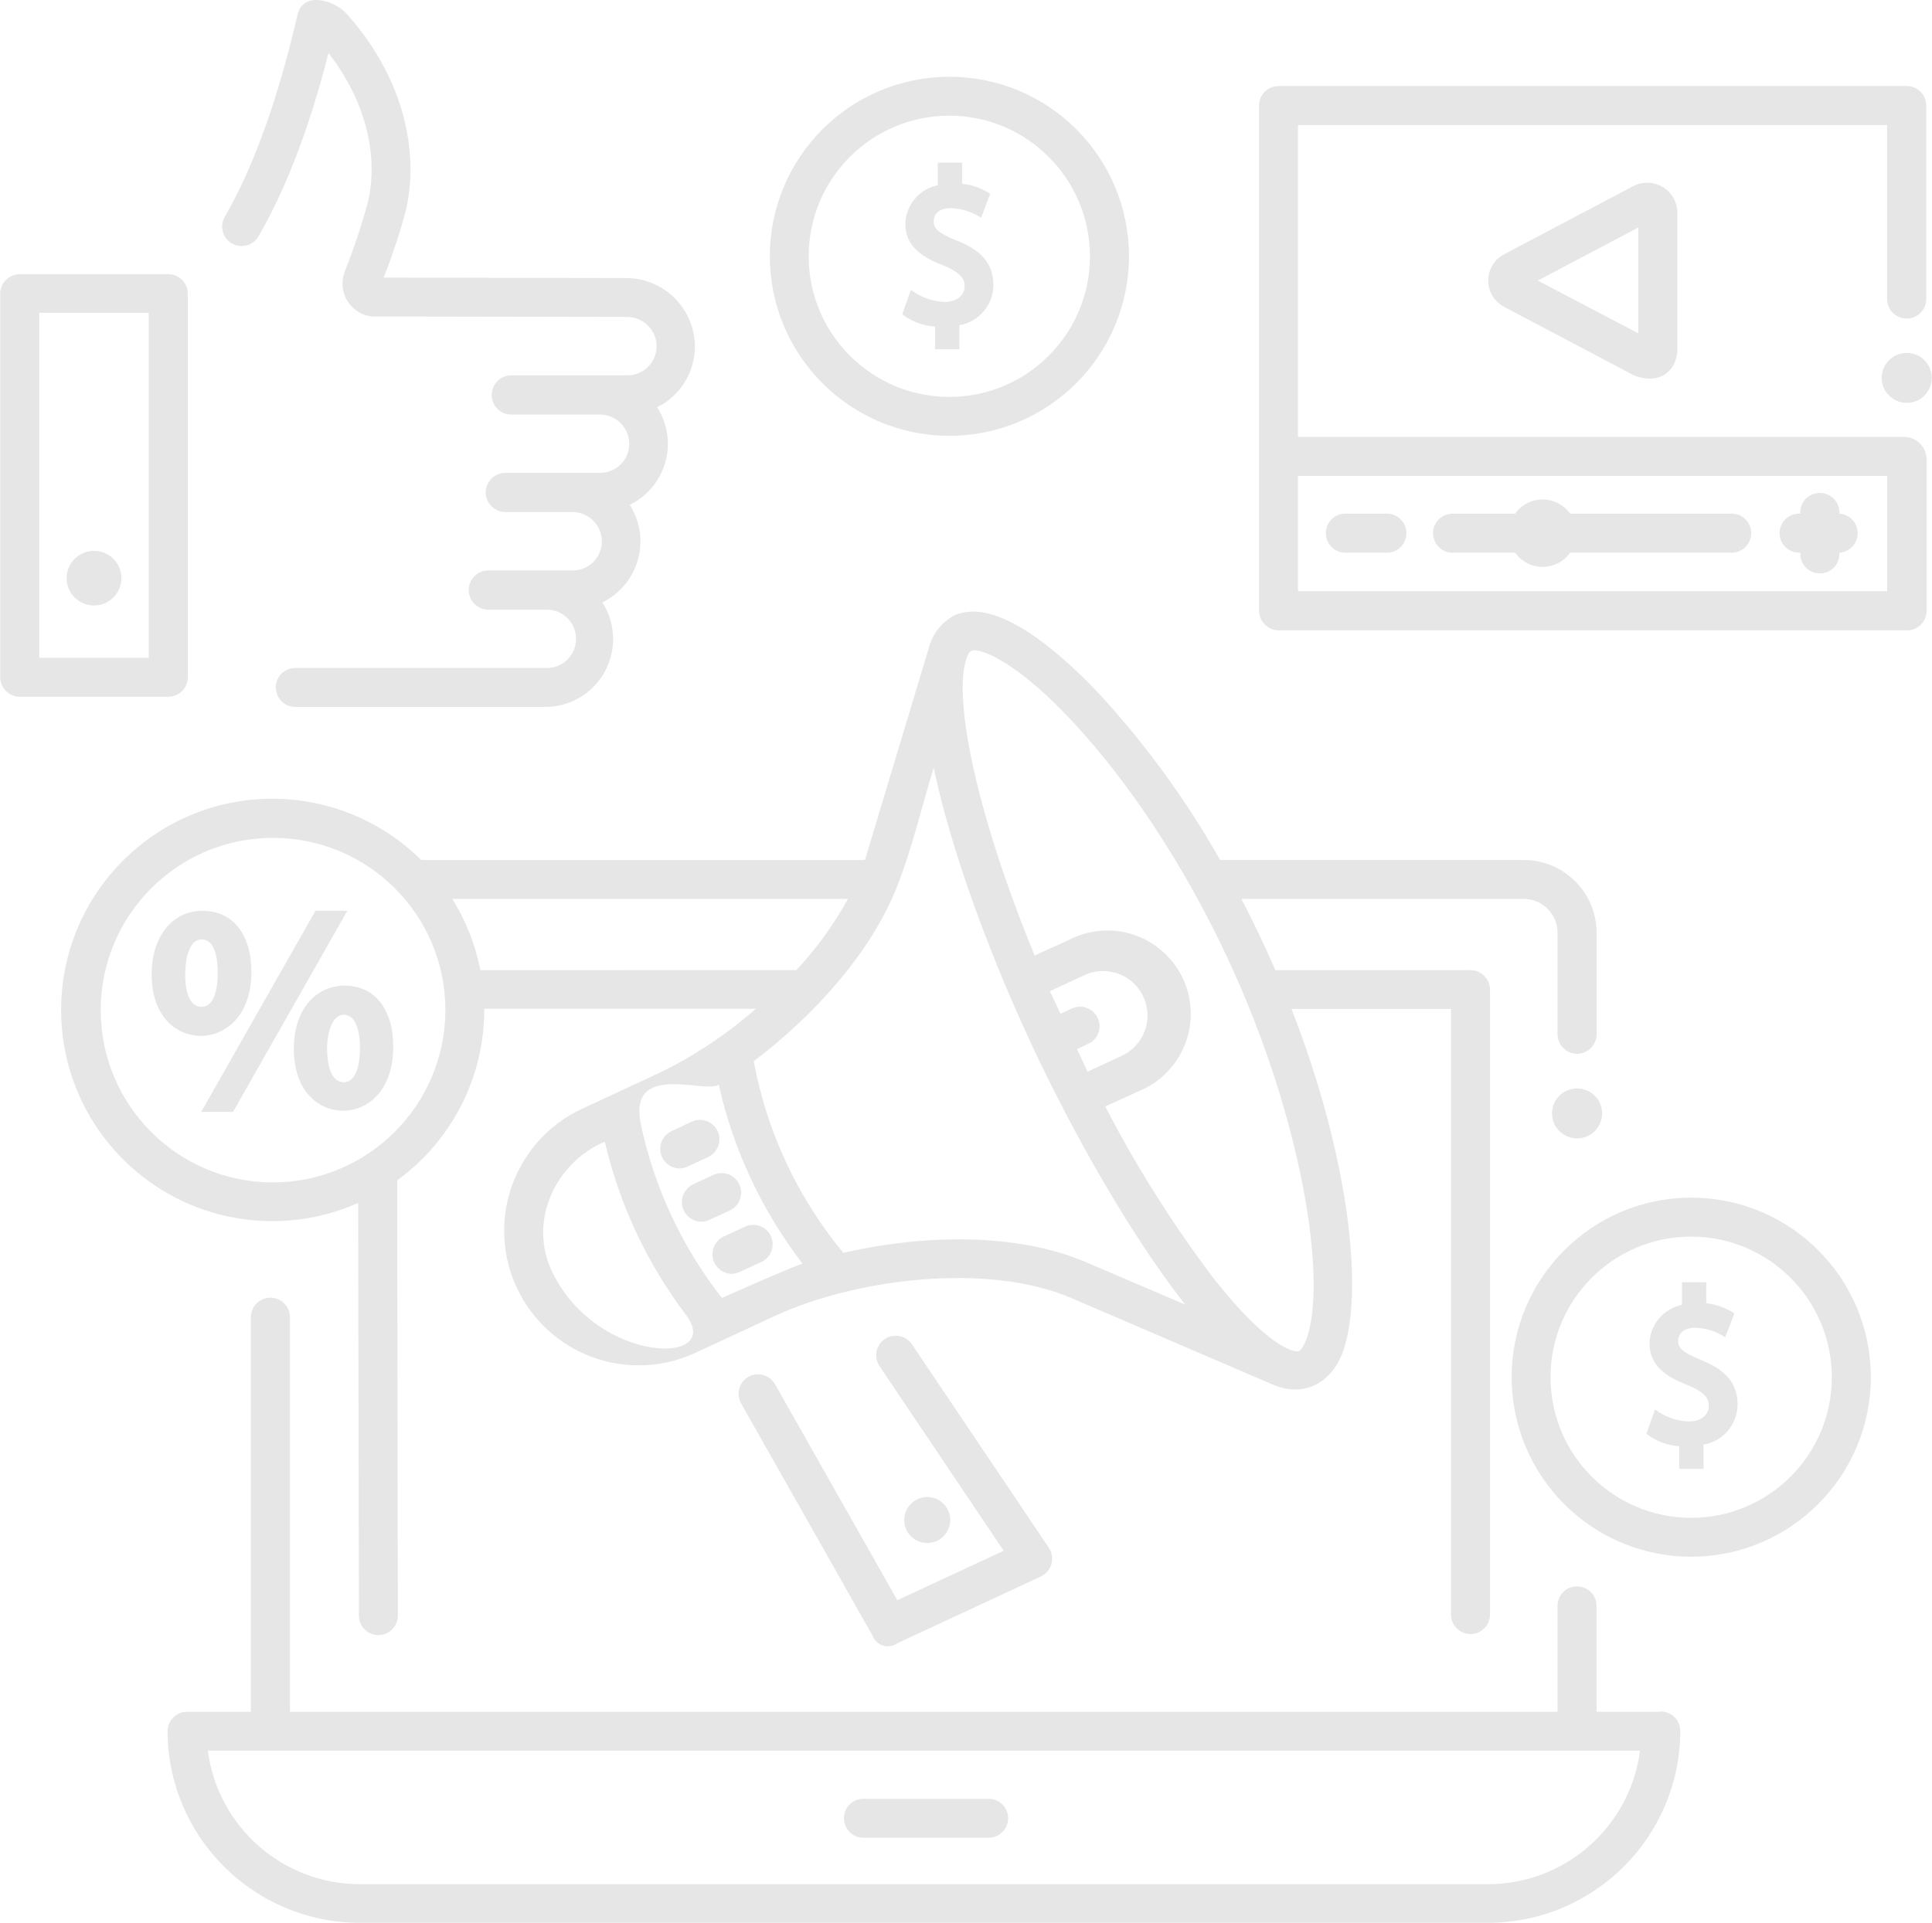 <?xml version="1.0" encoding="UTF-8"?>
<!DOCTYPE svg PUBLIC "-//W3C//DTD SVG 1.1//EN" "http://www.w3.org/Graphics/SVG/1.1/DTD/svg11.dtd">
<!-- Creator: CorelDRAW -->
<svg xmlns="http://www.w3.org/2000/svg" xml:space="preserve" width="2.667in" height="2.655in" version="1.1" style="shape-rendering:geometricPrecision; text-rendering:geometricPrecision; image-rendering:optimizeQuality; fill-rule:evenodd; clip-rule:evenodd"
viewBox="0 0 1562.63 1555.95"
 xmlns:xlink="http://www.w3.org/1999/xlink"
 xmlns:xodm="http://www.corel.com/coreldraw/odm/2003"
 data-name="Layer 1">
 <defs>
  <style type="text/css">
   <![CDATA[
    .fil0 {fill:#E6E6E6;fill-rule:nonzero}
   ]]>
  </style>
 </defs>
 <g id="Layer_x0020_1">
  <g id="_2549412560800">
   <path class="fil0" d="M799.63 1487.1l-101.32 0c-8.69,-0 -15.75,-7.06 -15.75,-15.75 0,-8.7 7.05,-15.75 15.75,-15.75l101.32 0c8.7,-0 15.75,7.05 15.75,15.75 0,8.7 -7.05,15.75 -15.75,15.75l0 0z"/>
   <path class="fil0" d="M766.97 1222.42c-2.99,-6.71 -9.65,-11.03 -17,-11.03 -10.28,0 -18.62,8.34 -18.62,18.62 0,10.28 8.34,18.62 18.62,18.62 2.75,0 5.48,-0.61 7.97,-1.79 6.49,-3.1 10.63,-9.66 10.63,-16.86 0,-2.6 -0.55,-5.18 -1.6,-7.56l-0 0z"/>
   <path class="fil0" d="M705.44 1323.08l-106.09 -187.46c-1.33,-2.36 -2.03,-5.04 -2.03,-7.75 0,-8.71 7.06,-15.77 15.77,-15.77 5.69,0 10.94,3.07 13.73,8.02l98.95 174.76 86.06 -39.98 -100.84 -149.98c-1.51,-2.48 -2.31,-5.33 -2.31,-8.24 0,-8.73 7.08,-15.81 15.81,-15.81 5.04,0 9.78,2.4 12.75,6.46l111.21 165.3c1.68,2.57 2.58,5.59 2.58,8.68 0,6.12 -3.53,11.7 -9.05,14.33l-115.97 53.96c-2.28,1.7 -5.05,2.63 -7.89,2.63 -5.73,0 -10.8,-3.7 -12.55,-9.16l-0.13 0z"/>
   <path class="fil0" d="M1367.97 1259.72c-80.19,-0.02 -145.21,-65.08 -145.21,-145.28 0,-80.22 65.06,-145.28 145.28,-145.28 80.22,0 145.28,65.06 145.28,145.28 -0.09,80.21 -65.12,145.22 -145.34,145.28l-0 0zm0 -259.05c-62.83,-0 -113.78,50.95 -113.78,113.78 0,62.83 50.95,113.78 113.78,113.78 62.83,0 113.78,-50.95 113.78,-113.78 -0.06,-62.8 -50.98,-113.72 -113.78,-113.78l-0 0z"/>
   <path class="fil0" d="M767.83 352.66c-80.19,-0.02 -145.21,-65.07 -145.21,-145.27 0,-80.22 65.06,-145.28 145.28,-145.28 80.22,0 145.27,65.06 145.27,145.28 -0.12,80.2 -65.15,145.19 -145.34,145.28l0 -0zm0 -259.05c-62.83,0 -113.78,50.95 -113.78,113.78 0,62.83 50.95,113.78 113.78,113.78 62.82,0 113.77,-50.95 113.77,-113.78 -0.06,-62.8 -50.98,-113.73 -113.77,-113.78l-0 0z"/>
   <path class="fil0" d="M1343.37 1385.16l-51.95 0 0 -86.62c-0.52,-8.34 -7.43,-14.83 -15.78,-14.83 -8.35,0 -15.26,6.49 -15.78,14.83l0 86.62 -1025.47 0 0 -319.24c0,-8.73 -7.08,-15.81 -15.81,-15.81 -8.73,0 -15.81,7.08 -15.81,15.81l0 319.24 -51.89 0c-8.51,0.16 -15.37,7.05 -15.5,15.56 0.19,85.78 69.81,155.22 155.59,155.22 0,0 0,0 0,0l912.61 0c85.76,-0.02 155.36,-69.48 155.59,-155.24 -0,0.01 -0,0.01 -0,0.01 0,-8.7 -7.05,-15.75 -15.75,-15.75 -0.02,0 -0.04,0 -0.06,0l0 0.18zm-139.78 139.54l-912.61 0c-62.3,-0.03 -114.93,-46.27 -122.99,-108.04l1158.6 -0c-8.06,61.77 -60.69,108.01 -122.99,108.04l-0 0z"/>
   <path class="fil0" d="M549.36 945.55c-8.59,-0.24 -15.43,-7.27 -15.43,-15.87 0,-5.99 3.37,-11.47 8.72,-14.17l16.73 -7.81c2.09,-0.98 4.37,-1.49 6.68,-1.49 8.71,0 15.77,7.06 15.77,15.77 0,6.12 -3.54,11.69 -9.09,14.29l-16.73 7.75c-2.08,0.99 -4.35,1.52 -6.65,1.52l-0 0z"/>
   <path class="fil0" d="M566.82 988.58c-8.56,-0.27 -15.37,-7.29 -15.37,-15.86 0,-5.99 3.38,-11.47 8.72,-14.17l16.73 -7.81c2.08,-0.96 4.36,-1.46 6.65,-1.46 8.76,0 15.87,7.11 15.87,15.87 0,6.19 -3.6,11.81 -9.21,14.41l-16.42 7.51c-2.06,1 -4.33,1.52 -6.62,1.52 -0.01,0 -0.02,0 -0.03,0l-0.31 0z"/>
   <path class="fil0" d="M591.72 1030.76c-8.63,-0.14 -15.56,-7.18 -15.56,-15.81 0,-6.06 3.46,-11.58 8.91,-14.23l16.73 -7.75c2.27,-1.2 4.79,-1.82 7.35,-1.82 8.7,0 15.75,7.05 15.75,15.75 0,6.4 -3.87,12.16 -9.8,14.58l-16.91 7.82c-2.08,0.96 -4.35,1.46 -6.65,1.46l0.18 0z"/>
   <path class="fil0" d="M1232.52 695.9l-245.63 0c-27.31,-48.31 -60.18,-93.48 -97.69,-134.28 -28.81,-30.52 -82.34,-79.84 -117.68,-63.48 -10.53,5.81 -18.09,15.88 -20.73,27.64l-51.21 170.12 -359.04 0c-31.98,-31.74 -75.28,-49.56 -120.35,-49.56 -94.38,0 -170.91,76.54 -170.91,170.91 0,94.38 76.54,170.91 170.91,170.91 23.89,0 47.55,-5.03 69.38,-14.71l0.61 333.95c0,8.69 7.05,15.74 15.75,15.74l-0 0c8.71,-0.03 15.75,-7.1 15.75,-15.81 0,0 0,0 0,0l-0.55 -352.2c44.18,-32.03 70.44,-83.36 70.44,-137.95 0,-0.3 0,-0.55 0,-0.85l219.74 0c-23.5,20.6 -49.72,38.06 -77.82,51.74l-63.05 29.3c-38.27,17.9 -62.75,56.37 -62.75,98.63 0,60.11 48.75,108.86 108.86,108.86 15.93,0 31.68,-3.51 46.12,-10.25l63.05 -29.3c65.07,-30.52 172.8,-44.13 240.56,-15.02l162.12 69.65c25.76,11.6 48.47,-0.49 57.75,-25.94 16.79,-45.96 6.53,-154.19 -41.51,-277.55l129.04 0 0 491.01c0.52,8.33 7.43,14.82 15.78,14.82 8.35,0 15.26,-6.49 15.78,-14.83l0 -506.63c-0.03,-8.71 -7.11,-15.75 -15.81,-15.75 0,0 0,0 0,0l-157.85 0c-8.46,-19.53 -17.62,-38.76 -27.47,-57.68l228.35 0c0,0 0,0 0,0 15.11,0 27.38,12.24 27.41,27.35l0 82.22c0.03,8.7 7.1,15.75 15.81,15.75 0,0 0,0 0,0l0 0c0,-0 0,-0 0,-0 8.71,0 15.78,-7.04 15.81,-15.75l0 -82.22c-0.09,-32.49 -26.47,-58.81 -58.97,-58.84l0 0zm-1012.29 260.94c-76.8,-0.26 -138.92,-62.62 -138.92,-139.42 0,-76.98 62.43,-139.41 139.42,-139.41 76.98,0 139.42,62.43 139.42,139.41 -0.19,77.04 -62.73,139.41 -139.78,139.41 -0.03,0 -0.09,0 -0.12,0l-0 0zm168.23 -171.77c-3.99,-20.42 -11.72,-40.03 -22.71,-57.69l320.1 0c-11.45,20.82 -25.57,40.29 -41.81,57.67l-255.58 0.01zm57.93 243.8c-19.35,-40.59 2.44,-87.78 42.73,-105.05 11.75,50.75 34.17,98.55 65.58,140.09 31.41,41.53 -72.48,40.23 -108.31,-35.03zm137.46 21.43c-32.26,-41.13 -54.71,-89.25 -65.54,-140.38 -10.83,-51.13 51.33,-24.78 62.99,-32.11 11.76,52.54 34.94,101.98 67.73,144.7 -13.11,4.53 -65.18,27.79 -65.18,27.79zm295.13 -28.69c-56.34,-24.42 -132.39,-22.65 -196.91,-7.81 -36.94,-44.63 -61.93,-98.06 -72.49,-155.03 48.4,-36.62 94.73,-87.47 115.98,-141.43 12.21,-31.07 19.96,-64.28 29.6,-96.2 14.16,67.63 45.66,152.6 80.57,227.01 28.08,59.94 75.32,147.11 122.93,207.54l-79.68 -34.07zm8.91 -197.89c-2.6,-5.55 -8.18,-9.09 -14.31,-9.09 -2.29,0 -4.55,0.5 -6.63,1.46l-9.16 4.27 -8.61 -18.31 27.77 -12.88c4.77,-2.23 9.99,-3.4 15.26,-3.4 19.86,0 35.96,16.1 35.96,35.96 0,13.95 -8.07,26.65 -20.7,32.56l-27.77 12.94 -8.61 -18.31 9.16 -4.27c5.56,-2.56 9.13,-8.12 9.13,-14.25 0,-2.31 -0.51,-4.6 -1.49,-6.69 -3.66,-7.87 3.72,7.87 0,0l-0 0zm162.43 269.49c-3.54,1.71 -25.76,-3.72 -69.77,-60.19 -32.5,-43.29 -61.79,-89.5 -86.53,-137.69l26.8 -12.21c25.58,-10.31 42.33,-35.1 42.33,-62.65 0,-37.28 -30.23,-67.51 -67.51,-67.51 -11.16,0 -22.15,2.77 -31.98,8.05l-26.8 12.21c-49.44,-120.31 -66.04,-211.32 -54.94,-240.93 1.1,-3.11 2.38,-6.1 6.1,-6.1 9.64,0 37.36,12.7 78.68,56.83 46.7,49.87 91.56,118.11 126.17,192.21 61.04,130.81 80.82,261.86 63.91,308.25 -2.44,6.65 -5.01,9.34 -6.1,9.83 -3.91,1.59 0.8,-0.61 -0.36,-0.12z"/>
   <path class="fil0" d="M1542.36 257.75c0,0 0,0 0,0 8.71,0 15.78,-7.04 15.81,-15.75l-0 -156.63c-0.03,-8.71 -7.1,-15.75 -15.81,-15.75 0,0 0,0 0,0l-508.22 0c-8.68,0.03 -15.72,7.06 -15.75,15.75l0 408.97c0.16,8.65 7.16,15.62 15.81,15.75l508.4 -0c0.02,0 0.04,0 0.06,0 8.7,0 15.75,-7.05 15.75,-15.75 0,0 0,0 0,0l0 -123.18c-0.34,-9.28 -7.59,-16.84 -16.85,-17.58l-491.68 0 0 -252.4 476.6 0 0 140.82c0.03,8.71 7.1,15.75 15.81,15.75 0.02,0 0.04,0 0.06,0zm-15.81 127.39l0 93.27 -476.66 0 0 -93.27 476.66 0z"/>
   <path class="fil0" d="M1120.82 447.22l-31.62 0c-0.33,0.02 -0.66,0.03 -0.98,0.03 -8.73,0 -15.81,-7.08 -15.81,-15.81 0,-8.73 7.08,-15.81 15.81,-15.81 0.33,0 0.66,0.01 0.98,0.03l31.62 0c0.33,-0.02 0.66,-0.03 0.98,-0.03 8.73,0 15.81,7.08 15.81,15.81 0,8.73 -7.08,15.81 -15.81,15.81 -0.33,0 -0.66,-0.01 -0.98,-0.03l0 -0z"/>
   <path class="fil0" d="M1487.85 415.66l0 0c0.02,-0.32 0.03,-0.66 0.03,-0.98 0,-8.73 -7.08,-15.81 -15.81,-15.81 -8.73,0 -15.81,7.08 -15.81,15.81 0,0.33 0.01,0.66 0.03,0.98l0 -0c-0.32,-0.02 -0.66,-0.03 -0.98,-0.03 -8.73,0 -15.81,7.08 -15.81,15.81 0,8.73 7.08,15.81 15.81,15.81 0.33,0 0.66,-0.01 0.98,-0.03l-0 -0c-0.02,0.33 -0.03,0.66 -0.03,0.98 0,8.73 7.08,15.81 15.81,15.81 8.73,0 15.81,-7.08 15.81,-15.81 0,-0.33 -0.01,-0.66 -0.03,-0.98l-0 0c8.34,-0.52 14.83,-7.43 14.83,-15.78 0,-8.35 -6.49,-15.26 -14.83,-15.78l-0 0z"/>
   <path class="fil0" d="M1399.77 415.66l-129.71 0c-5.11,-7.2 -13.41,-11.49 -22.25,-11.49 -8.84,0 -17.13,4.29 -22.25,11.49l-49.63 0c-0.32,-0.02 -0.66,-0.03 -0.98,-0.03 -8.73,0 -15.81,7.08 -15.81,15.81 0,8.73 7.08,15.81 15.81,15.81 0.33,0 0.66,-0.01 0.98,-0.03l49.62 -0c5.11,7.2 13.41,11.49 22.25,11.49 8.84,0 17.13,-4.29 22.25,-11.49l129.71 0c0.32,0.02 0.66,0.03 0.98,0.03 8.73,0 15.81,-7.08 15.81,-15.81 0,-8.73 -7.08,-15.81 -15.81,-15.81 -0.33,0 -0.66,0.01 -0.98,0.03l0 0z"/>
   <path class="fil0" d="M1321.83 303.83l-105.6 -55.73c-7.67,-4.23 -12.44,-12.3 -12.44,-21.06 0,-8.76 4.77,-16.83 12.43,-21.06l105.6 -55.73c3.3,-1.58 6.92,-2.41 10.58,-2.41 13.12,0 23.89,10.36 24.4,23.47l0 111.46c0,15.87 -13.06,29.48 -34.97,21.06zm-77.95 -76.79l81.37 42.73 0 -85.7 -81.37 42.97z"/>
   <ellipse class="fil0" cx="1275.68" cy="900.99" rx="20.26" ry="20.2"/>
   <ellipse class="fil0" cx="1542.36" cy="305.79" rx="20.26" ry="20.2"/>
   <path class="fil0" d="M136 563.8l-120.19 0c-0.02,0 -0.04,0 -0.06,0 -8.7,0 -15.75,-7.05 -15.75,-15.75 0,0 0,0 0,0l-0 -310.39c0,0 0,0 0,0 0,-8.7 7.05,-15.75 15.75,-15.75 0.02,0 0.04,0 0.06,0l120.18 0c0.02,-0 0.05,-0 0.06,-0 8.66,0 15.69,7.02 15.69,15.69 0,0.02 0,0.04 0,0.06l-0 310.39c0,0.02 0,0.04 0,0.06 0,8.66 -7.02,15.69 -15.69,15.69 -0.02,0 -0.04,0 -0.06,0l-0 0zm-104.44 -31.5l88.63 0 0 -279.14 -88.63 0 0 279.14z"/>
   <path class="fil0" d="M441.02 572.04l-202.35 0c-8.69,-0 -15.75,-7.05 -15.75,-15.75 0,-8.7 7.05,-15.75 15.75,-15.75l202.35 0c0.4,0.02 0.8,0.03 1.2,0.03 13.04,0 23.62,-10.58 23.62,-23.62 0,-13.04 -10.58,-23.62 -23.62,-23.62 -0.4,0 -0.81,0.01 -1.2,0.03l-46.15 -0c-8.76,0 -15.87,-7.11 -15.87,-15.87 0,-8.76 7.11,-15.87 15.87,-15.87l68.36 0c12.97,-0.03 23.47,-10.54 23.5,-23.5 -0.03,-13.1 -10.65,-23.71 -23.75,-23.74l-54.33 0c-8.51,-0.12 -15.48,-6.82 -15.93,-15.32 0,-0.14 -0,-0.29 -0,-0.43 0,-8.74 7.02,-15.86 15.75,-15.99l76.91 -0c12.98,0 23.5,-10.52 23.5,-23.5 -0.03,-13.09 -10.66,-23.68 -23.74,-23.68 0,0 0,0 0,0l-71.79 0c-8.69,0 -15.75,-7.05 -15.75,-15.75 -0,-0.02 -0,-0.04 -0,-0.06 0,-8.73 7.02,-15.83 15.75,-15.93l94.12 0c0,0 0,0 0,0 12.99,0 23.53,-10.51 23.56,-23.5 -0.06,-13.03 -10.58,-23.61 -23.62,-23.74l-203.69 -0.37c-0.42,0.03 -0.84,0.05 -1.25,0.05 -0.42,0 -0.84,-0.02 -1.25,-0.05 -13.75,-1.2 -24.31,-12.71 -24.31,-26.51 0,-2.57 0.38,-5.15 1.11,-7.61 0.19,-0.81 0.43,-1.61 0.73,-2.38 7.41,-18.62 13.86,-37.84 18.98,-57.18 8.55,-38.94 -3.42,-82.77 -32.17,-119.52 -15.32,60.41 -34.61,110.34 -56.58,148.31 -2.81,4.89 -8.03,7.9 -13.67,7.9 -8.71,0 -15.78,-7.07 -15.78,-15.78 0,-2.76 0.73,-5.48 2.11,-7.87 23.25,-40.1 43.03,-95.04 58.84,-163.4 4.58,-19.78 30.09,-11.6 39.55,-1.16 41.87,46.27 60,105.3 48.47,157.97 -4.91,18.93 -11.12,37.6 -18.31,55.76l196.85 0.37c30.31,0.37 54.75,24.96 54.94,55.28 0,0.01 0,0.03 0,0.04 0,20.86 -11.83,39.95 -30.52,49.22 5.66,8.83 8.67,19.12 8.67,29.62 0,20.99 -11.96,40.15 -30.83,49.36 5.64,8.82 8.64,19.1 8.64,29.58 0,20.98 -11.96,40.14 -30.8,49.35 5.67,8.85 8.7,19.15 8.7,29.66 0,30.34 -24.6,54.94 -54.94,54.94 -0.07,0 -0.15,0 -0.21,0l0.3 0z"/>
   <ellipse class="fil0" cx="75.87" cy="467.85" rx="22.16" ry="22.1"/>
   <path class="fil0" d="M203.2 786.41c0,-30.52 -15.2,-49.38 -39.68,-49.38 -24.48,0 -41.02,21.12 -41.02,51.45 0,34.37 20.2,49.75 39.86,49.75 19.65,0 40.84,-15.99 40.84,-51.82zm-40.35 28.32c-12.21,0 -13.37,-19.17 -13.18,-27.16 0,-10.19 2.75,-27.41 13.18,-27.41 11.42,0 13.12,16.91 13.12,26.98 0,8.49 -1.28,27.59 -13.12,27.59z"/>
   <polygon class="fil0" points="255.03,737.04 162.61,899.71 188.37,899.71 280.79,737.04 "/>
   <path class="fil0" d="M278.53 797.58c-20.39,0 -41.02,15.93 -41.02,51.64 0.3,34.24 20.26,49.56 39.92,49.56 19.66,0 40.53,-15.99 40.53,-51.82 0,-30.46 -15.08,-49.38 -39.43,-49.38zm-0.67 78.19c-11.84,0 -13.49,-18.92 -13.43,-27.16 0,-13.18 4.21,-27.41 13.43,-27.41 11.9,0 13.18,18.86 13.18,26.92 0,8.06 -1.28,27.65 -13.18,27.65z"/>
   <path class="fil0" d="M1357.47 1085.02c0,-5.13 3.72,-10.62 14.1,-10.62 8.54,0.35 16.85,3.04 23.99,7.75l7.38 -19.35c-6.82,-4.51 -14.64,-7.32 -22.77,-8.18l0 -17.03 -19.65 0 0 18.31c-14.97,3.01 -25.86,15.99 -26.25,31.25 0,18.98 14.95,27.47 31.13,33.82 14.83,6.1 16.85,11.54 16.85,16.6 0,7.63 -6.59,12.7 -16.36,12.7 -9.81,-0.38 -19.28,-3.78 -27.1,-9.7l-7.08 19.66c7.67,5.92 16.94,9.43 26.61,10.07l0 18.31 19.65 0 0 -19.59c15.9,-2.71 27.53,-16.49 27.53,-32.62 0,-0.07 0,-0.15 0,-0.23 0,-20.81 -15.5,-29.91 -29.18,-35.53 -16.11,-6.53 -18.86,-10.07 -18.86,-15.62z"/>
   <path class="fil0" d="M773.99 194.82c-16.11,-6.65 -18.8,-10.25 -18.8,-15.75 0,-5.49 3.66,-10.62 14.04,-10.62 8.65,0.31 17.06,3 24.29,7.75l7.38 -19.35c-6.82,-4.51 -14.64,-7.32 -22.77,-8.18l0 -17.09 -19.65 -0 0 18.31c-14.97,3.04 -25.87,16.04 -26.25,31.32 0,18.98 14.95,27.47 31.13,33.75 14.83,6.1 16.85,11.6 16.85,16.66 0,7.57 -6.59,12.7 -16.36,12.7 -9.81,-0.4 -19.28,-3.82 -27.1,-9.77l-7.02 19.72c7.65,5.91 16.91,9.4 26.55,10.01l0 18.31 19.65 -0 0 -19.41c15.9,-2.7 27.53,-16.48 27.53,-32.61 0,-0.07 0,-0.15 0,-0.23 0,-20.88 -15.5,-29.97 -29.18,-35.53 -16.11,-6.65 13.67,5.56 0,0l-0.3 0z"/>
  </g>
 </g>
</svg>
